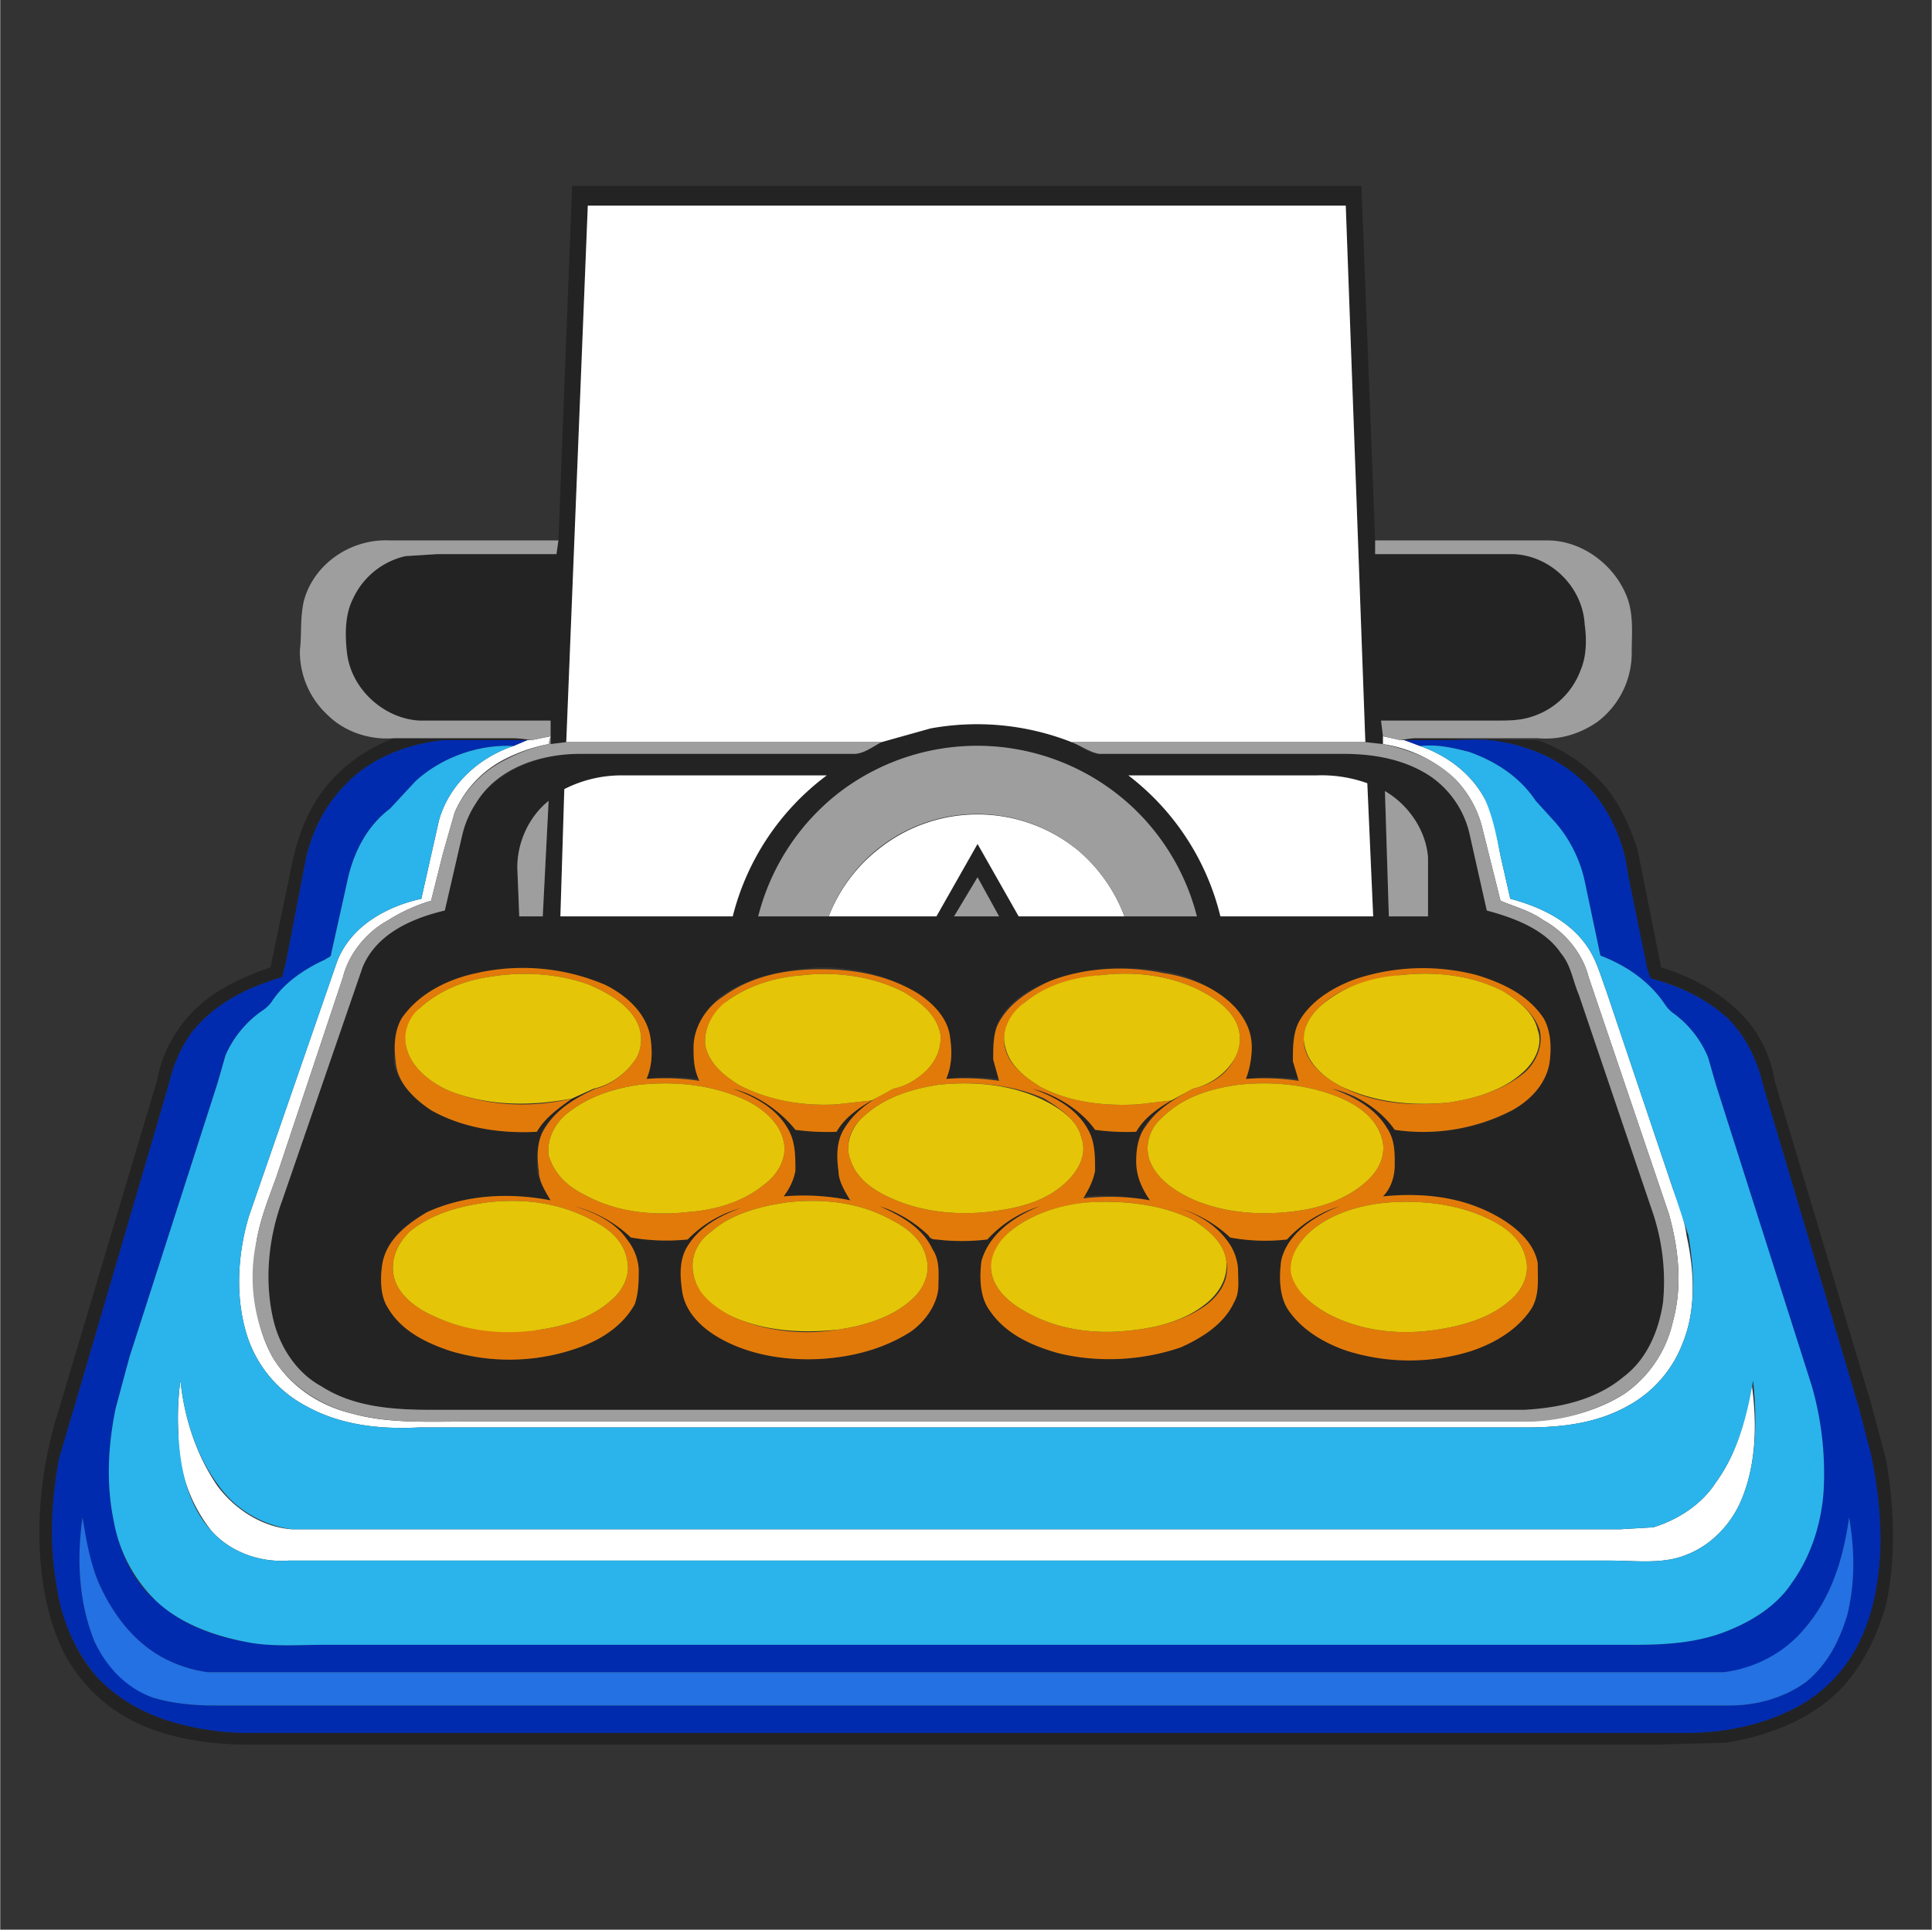 <svg xmlns="http://www.w3.org/2000/svg" width="316.4" height="316.1" viewBox="0 0 986.2 985.5"><rect x="0" y="0" width="986.2" height="985.5" fill="#333333" stroke="none"/><script/><g fill="#232323"><path d="M292 95h403l7 181v7h71c19 1 35 17 36 36 1 8 1 16-2 23a39 39 0 0 1-25 24c-6 2-12 2-18 2h-59l1 8v4l-9-1-10-274H300l-11 274-8 1v-12h-67c-19-1-35-16-37-35-1-9-1-19 3-27a39 39 0 0 1 27-22l16-1h61l1-7 7-181z"/><path d="M475 372a132 132 0 0 1 72 7c5 2 9 6 14 6h125c16 0 32 3 45 12a49 49 0 0 1 19 28l9 40c15 4 30 10 38 22 5 6 6 14 9 21l38 112a111 111 0 0 1 5 45c-2 14-8 29-20 38a83 83 0 0 1-51 17H221c-19 0-40-1-57-12-13-7-22-21-25-36-5-19-2-40 5-59l41-119c7-17 25-25 42-29l9-39a51 51 0 0 1 7-16c11-17 33-25 53-25h140c5 0 9-4 14-6l25-7m-47 33a116 116 0 0 0-41 63h91l21-37 21 37h91a116 116 0 0 0-115-87 115 115 0 0 0-68 24m-140-2-2 65h88a129 129 0 0 1 48-72H316a64 64 0 0 0-28 7m288-7a129 129 0 0 1 47 72h78l-3-68a69 69 0 0 0-26-4h-96m131 8 2 64h20v-30c-1-14-10-27-22-34m-443 39 1 25h12l3-59c-10 8-16 21-16 35m223 24h23l-11-20-12 20m-244 29c-14 3-29 10-38 23-4 6-4 15-4 23 2 10 10 18 19 24 16 9 35 12 54 11 4-7 11-12 18-17l11-5c-10 5-20 11-26 21-3 7-3 14-3 21 1 5 4 10 7 15-21-4-43-3-63 6-11 6-21 14-23 27-1 7-1 16 3 22 7 12 20 18 32 22a105 105 0 0 0 66-2c11-4 22-11 28-22 2-6 2-12 2-18a27 27 0 0 0-6-15c-7-9-17-14-27-18a66 66 0 0 1 29 17 108 108 0 0 0 29 1 60 60 0 0 1 27-16c-11 4-22 10-27 21-4 6-3 13-3 20 1 11 9 19 18 24 16 10 35 13 53 12 16-1 32-5 46-14 7-5 13-13 14-22 0-7 1-14-3-20-5-11-16-17-27-22a65 65 0 0 1 25 15c1 2 3 2 4 2a108 108 0 0 0 26 0 60 60 0 0 1 27-17c-13 5-26 14-30 28-1 8-1 18 4 25 8 12 21 18 35 22 20 5 43 4 63-3 11-5 22-12 27-23 2-5 2-11 2-17a27 27 0 0 0-6-15c-6-8-15-13-24-16a66 66 0 0 1 26 15 98 98 0 0 0 29 1 61 61 0 0 1 27-17c-13 5-27 14-30 28-1 8-1 17 3 24 7 11 19 18 31 22a106 106 0 0 0 63-1c12-4 24-10 31-21 4-7 3-15 3-23-2-11-12-19-21-24-18-10-39-12-58-10 3-5 6-10 6-17 0-6 0-12-4-18-6-10-17-17-28-21 13 4 25 11 32 22 20 3 42 0 60-10 9-5 17-13 19-24 1-8 1-16-3-23-8-12-21-18-34-22a109 109 0 0 0-62 2c-11 4-23 11-29 22-3 6-3 13-3 20l3 9a118 118 0 0 0-27 0c2-5 3-11 3-17 0-7-3-14-8-19a67 67 0 0 0-37-19c-19-3-40-2-58 5-11 4-22 11-27 22-2 6-2 12-2 17 0 4 2 8 3 11a118 118 0 0 0-27 0c3-7 3-14 2-21-1-10-9-18-17-23-15-9-32-13-49-13-17 1-35 4-50 14-8 6-15 16-15 26 0 6 0 12 3 17a117 117 0 0 0-27 0c3-7 3-14 2-21-2-13-13-22-24-27-20-9-43-11-65-6z"/><path d="M201 377h60a52 52 0 0 1 10 1h-45c-18 2-37 9-50 23a77 77 0 0 0-20 38l-10 52-2 8c-17 5-34 13-46 28-6 8-10 18-12 27L38 718l-8 27c-4 22-5 44-1 66 3 16 9 33 20 45s26 20 41 24a140 140 0 0 0 35 5h736c19 0 39-4 56-13a75 75 0 0 0 30-31c9-17 13-36 13-55a209 209 0 0 0-5-43l-6-24-49-165c-3-13-9-25-18-34a89 89 0 0 0-38-20c-3 0-2-3-3-4l-10-50c-2-16-9-32-20-44a78 78 0 0 0-44-23c-9-2-19-1-28-1h-24a55 55 0 0 1 7-1l63 1a80 80 0 0 1 33 22c9 10 14 22 18 34l12 60c16 5 31 13 43 26 8 9 13 20 15 32l49 164 8 30c4 24 5 49 0 73-5 18-14 36-28 48-15 13-35 20-54 23l-37 1H128c-21 0-43-3-62-13a82 82 0 0 1-34-35c-9-19-12-40-12-61a204 204 0 0 1 9-59l51-171a68 68 0 0 1 19-36c11-11 25-17 39-22l10-48c3-16 8-32 19-45 9-11 21-19 34-24z"/><path d="M374 556c12 3 25 11 32 21a120 120 0 0 0 21 1c4-7 11-12 18-16l11-6c-10 5-20 11-26 22-3 6-3 13-2 20 0 5 3 10 6 15a117 117 0 0 0-34-2c3-4 5-8 6-13 0-7 0-14-3-20-6-12-18-18-29-22zM527 556c13 3 25 11 32 21a120 120 0 0 0 21 1c4-7 11-12 18-16l11-6c-9 5-18 10-24 18-4 6-5 13-5 19 0 7 3 14 7 20a117 117 0 0 0-34-2c3-4 5-8 6-13 0-7 0-14-3-20-6-12-18-18-29-22z"/></g><g fill="#fff"><path d="m289 379 11-274h387l10 274H547a132 132 0 0 0-72-7l-25 7H289z"/><path d="m271 378 10-2-1 4a83 83 0 0 0-23 8 55 55 0 0 0-25 27l-6 21-6 24a88 88 0 0 0-22 10c-11 6-20 17-23 29l-34 102c-4 11-8 21-10 32-3 20-2 42 8 60 9 15 24 25 41 29 18 5 38 4 57 4h538c19 0 38-4 54-14a61 61 0 0 0 25-37c5-18 3-37-2-55l-41-121c-3-12-12-23-23-29-7-5-15-7-22-10l-9-36a55 55 0 0 0-14-26 69 69 0 0 0-37-18v-4l9 2h2l8 3c14 5 26 14 33 27 5 9 6 19 8 29l5 22c15 4 30 11 39 24 5 7 7 15 10 23l34 101c3 8 6 16 7 24 4 18 5 38-2 55a61 61 0 0 1-28 32c-16 9-34 11-52 11H214c-20 1-40-1-58-11a62 62 0 0 1-30-36c-6-19-5-41 1-61l45-130c7-18 25-28 43-32l9-40c5-18 20-32 38-38l7-3z"/><path d="M288 403a64 64 0 0 1 28-7h106a129 129 0 0 0-48 72h-88l2-65zM576 396h96a69 69 0 0 1 26 4l3 68h-78a129 129 0 0 0-47-72zM448 434a81 81 0 0 1 102 0 82 82 0 0 1 24 34h-54l-21-37-21 37h-55a81 81 0 0 1 25-34zM876 757c11-15 16-34 18-52 3 20 3 42-5 61-5 12-15 23-28 28-12 5-26 3-39 3H147c-14 1-29-4-39-15a78 78 0 0 1-17-49 144 144 0 0 1 1-28c2 19 8 38 19 54 9 12 23 21 38 22h678l17-1c13-4 25-12 32-23z"/></g><g fill="#9e9e9e"><path d="M155 307c5-19 24-32 44-31h86l-1 7h-61l-16 1a39 39 0 0 0-27 22c-4 8-4 18-3 27 2 19 19 34 37 35h67v12l8-1h161c-4 2-9 6-14 6H296c-20 0-42 7-53 25a51 51 0 0 0-7 16l-9 39c-17 4-35 12-42 29l-41 119c-7 19-9 40-5 59 3 15 12 29 25 36 17 11 38 12 57 12h557c18-1 37-5 51-17 12-9 18-24 20-38a111 111 0 0 0-5-45l-38-112c-3-7-4-15-9-21-8-12-23-18-38-22l-9-40a49 49 0 0 0-19-28c-13-9-29-12-45-12H561c-5-1-9-4-14-6h150l9 1c14 3 27 8 37 18a55 55 0 0 1 14 26l9 36c7 3 15 5 22 10 11 6 20 17 23 29l41 121c5 18 7 37 2 55a61 61 0 0 1-25 37 98 98 0 0 1-54 14H237c-19 0-38 1-57-4-16-4-32-14-41-29a87 87 0 0 1-8-60c2-11 6-21 10-32l34-102c3-12 12-23 23-29a88 88 0 0 1 22-10l6-24 6-21a55 55 0 0 1 26-27 83 83 0 0 1 22-8l1-4-10 2a52 52 0 0 0-10-1h-60c-12 1-25-3-34-12a44 44 0 0 1-14-33c1-8 0-16 2-25zM702 276h88c18 0 35 13 41 30 3 9 2 18 2 27a44 44 0 0 1-18 36c-9 6-19 9-30 8h-63a55 55 0 0 0-7 1l-9-2-1-8h59c6 0 12 0 18-2a39 39 0 0 0 25-24c3-7 3-16 2-23-1-19-17-35-36-36h-71v-7z"/><path d="M428 405a116 116 0 0 1 152 9 116 116 0 0 1 31 54h-37a82 82 0 0 0-24-34 81 81 0 0 0-127 34h-36a116 116 0 0 1 41-63zM707 404c12 7 21 20 22 34v30h-20l-2-64zM264 443c0-13 6-26 16-34l-3 59h-12l-1-25z"/><path d="m487 468 12-20 11 20h-23z"/></g><path fill="#002baf" d="M176 401c13-14 32-21 50-23h43l-7 3c-18-1-37 6-50 18l-13 14c-12 9-19 23-22 38l-8 36c0 2-2 2-3 3-11 5-21 12-27 21a17 17 0 0 1-5 5 54 54 0 0 0-19 23l-4 14-45 140-7 26c-4 19-5 39-1 58 3 16 10 31 22 41 13 12 30 18 48 21 12 2 25 1 37 1h669c17 0 34-1 50-8 12-5 24-13 31-24 10-14 15-31 16-47a162 162 0 0 0-6-53l-49-154-4-14a53 53 0 0 0-17-22 18 18 0 0 1-5-5c-8-12-20-20-33-25l-8-38a68 68 0 0 0-15-30l-10-11c-8-12-20-20-34-25-8-2-16-4-25-3l-8-3h22c9 0 19-1 28 1 17 3 33 11 44 23s18 28 20 44l10 49c1 2 1 5 3 5 14 4 27 10 38 20 9 9 15 21 18 34l49 165 6 23a209 209 0 0 1 5 43c0 19-3 39-12 56a75 75 0 0 1-31 31c-17 9-37 13-56 13H125a140 140 0 0 1-35-5c-15-4-30-12-41-24a91 91 0 0 1-20-45c-4-22-3-44 1-66l8-27 48-164c2-9 6-19 12-27 12-15 29-23 46-28l2-8 10-52c3-14 10-28 20-38M42 775c-3 21-2 43 6 63 6 13 17 24 30 29 10 3 21 4 31 4h774c14 0 28-4 39-12 11-9 17-21 21-34 4-16 4-33 1-50-3 21-9 41-23 57a61 61 0 0 1-41 22H106c-8-1-17-4-24-8-14-8-24-21-31-36-5-11-7-23-9-35z"/><path fill="#2ab4eb" d="M212 399c13-12 32-19 50-18-18 6-33 20-38 38l-9 40c-18 4-36 14-43 32l-45 130c-6 20-7 42-1 61a62 62 0 0 0 30 36c18 10 38 12 58 11h565c18 0 36-2 52-11a61 61 0 0 0 28-32c7-17 6-37 3-55l-8-24-34-101c-3-8-5-16-10-23-9-13-24-20-39-24l-5-22c-2-10-4-20-8-29-7-13-19-22-33-27 9-1 17 1 25 3 14 5 26 13 34 25l10 11a68 68 0 0 1 15 30l8 38c13 5 25 13 33 25a18 18 0 0 0 5 5 53 53 0 0 1 17 22l4 14 49 154a162 162 0 0 1 6 53c-1 16-6 33-16 47-7 11-19 19-31 24-16 7-33 8-50 8H165c-12 0-25 1-37-1-17-3-35-9-48-21a75 75 0 0 1-22-41c-4-19-3-39 1-58l7-26 45-140 4-14a54 54 0 0 1 19-23 17 17 0 0 0 5-5c6-9 16-16 27-21 1-1 3-1 3-3l8-36c3-15 10-29 22-38l13-14m664 358c-7 11-19 19-32 23l-17 1H149c-15-2-29-10-38-23-11-15-17-34-19-53a144 144 0 0 0-1 28c1 18 5 36 17 49 10 11 25 16 39 15h675c13 0 27 2 39-3 13-5 23-16 28-28 8-19 8-41 6-61-3 18-8 37-19 52z"/><path fill="#e27a0a" d="M243 497c22-5 45-3 66 6 10 5 21 14 23 27 1 7 1 14-2 21a117 117 0 0 1 27 1c-3-6-3-12-3-17 0-11 7-21 15-26 15-11 33-14 50-14s34 3 49 12c8 5 16 13 17 23 1 7 1 14-2 21a118 118 0 0 1 27 1l-3-11c0-6 0-12 2-17 5-11 16-18 27-23 18-7 39-8 58-4 14 2 28 8 37 18 5 6 8 12 8 20 0 5-1 11-3 16a118 118 0 0 1 27 1l-3-10c0-7 0-14 3-20 6-11 18-18 29-22a109 109 0 0 1 62-2c13 4 26 10 34 22 4 7 4 16 3 23-2 11-10 19-19 24a99 99 0 0 1-60 10c-7-10-19-18-32-21 11 4 22 10 28 20 4 6 4 12 4 19 0 6-2 12-6 16 20-2 40 0 58 10 9 5 19 13 21 24 0 8 1 16-3 23-7 11-19 18-31 22a106 106 0 0 1-63 0c-12-4-24-11-31-22-4-7-4-16-3-24 3-14 17-23 30-28a61 61 0 0 0-27 17 98 98 0 0 1-29-1 66 66 0 0 0-26-15c9 3 18 8 24 16a27 27 0 0 1 6 15c0 6 1 12-2 17-5 11-16 18-27 23-20 7-43 8-63 3-14-4-27-10-35-22-5-7-5-17-4-25 4-14 17-23 30-28a60 60 0 0 0-27 17 108 108 0 0 1-26 0c-1 0-3 0-4-2a65 65 0 0 0-25-15c11 5 22 11 27 22 4 6 3 13 3 20-1 9-7 17-14 22-14 9-30 13-46 14-18 1-38-2-54-12-8-5-16-13-17-24-1-7-1-14 2-20 6-11 17-17 28-21a60 60 0 0 0-27 16 108 108 0 0 1-29-1 66 66 0 0 0-29-16c10 3 21 8 27 17a27 27 0 0 1 6 15c0 6 0 12-2 18-6 11-17 18-28 22a105 105 0 0 1-66 2c-12-4-25-10-32-22-4-6-4-15-3-22 2-13 13-21 23-27 20-9 42-10 63-6-3-5-6-10-6-15-1-7-1-14 2-20 6-11 16-17 27-22 8-2 16-8 21-16a20 20 0 0 0-1-20c-5-8-14-13-23-17-16-6-35-7-52-4-13 2-25 7-35 16-5 5-9 14-6 22 3 9 12 16 21 20 20 8 42 9 63 4-7 5-14 10-18 17-19 1-38-2-54-11-9-6-17-14-18-24-1-8-1-16 3-23 9-13 24-20 38-23m128 15c-7 5-12 13-11 22 2 9 9 15 17 20 15 8 33 11 50 10l18-2c-7 4-14 9-18 16a120 120 0 0 1-21-1c-8-10-20-18-32-21 11 4 23 10 29 22 3 6 3 13 3 20-1 5-3 9-6 13a117 117 0 0 1 34 2c-3-5-6-10-6-15-1-7-1-14 2-20 6-11 16-17 26-22 5-1 9-3 13-6 7-5 12-13 11-22-2-10-10-16-18-21-15-8-34-11-52-9-14 1-28 5-40 14m192-14c-14 2-28 5-39 14-7 6-12 14-10 23s10 15 18 20c15 8 33 10 50 9l17-2c-7 4-14 9-18 16a120 120 0 0 1-21-1c-7-10-20-18-32-21 11 4 23 10 29 22 3 6 3 13 3 20-1 5-3 9-6 14a117 117 0 0 1 34 1c-4-6-7-12-7-20 0-6 1-13 5-18 6-9 15-14 24-19 9-2 17-7 21-15a20 20 0 0 0 1-19c-4-8-12-13-20-17-15-7-32-9-49-7m153 0c-14 2-29 5-40 15-6 5-11 13-9 22s11 16 19 20c17 9 37 10 55 8 13-2 27-6 38-15 6-5 10-14 8-22-3-9-11-15-19-20-16-8-34-10-52-8m-389 56c-13 2-26 6-37 15-6 5-10 13-9 21 3 10 10 16 18 20 16 9 35 11 53 9 14-1 28-5 39-14 7-5 12-14 10-22-2-10-11-17-19-21-17-8-36-10-55-8m153 0c-13 2-27 6-38 16-6 5-10 13-7 22 3 10 12 16 21 20 18 8 38 9 56 6 13-2 25-6 34-15 6-6 10-14 7-22-2-9-11-15-19-20-16-7-35-9-54-7m153 0c-14 2-28 6-39 17-6 5-9 14-6 22 4 10 14 16 23 20 17 7 36 8 55 5 12-2 25-7 34-16 6-6 9-14 6-22-3-9-11-15-20-19-16-7-35-9-53-7m-383 60c-15 2-29 6-40 15-6 6-10 14-8 23s11 16 20 20c17 8 36 9 55 7 13-2 26-6 36-15 6-5 10-13 8-21-2-10-10-16-18-20-17-9-35-11-53-9m153 0c-14 2-29 6-39 15-7 5-11 13-9 22 2 10 11 16 19 21 17 8 37 10 55 7 13-2 27-6 37-15 6-5 10-13 8-21-2-10-10-16-18-20-16-9-35-11-53-9m155 0c-14 1-28 5-39 13-7 5-12 13-12 22 1 9 9 16 16 20 15 9 32 12 49 11 15-1 31-4 44-13 7-5 13-13 11-23-1-9-9-16-17-21-16-8-35-10-52-9m153 0c-14 1-29 5-40 14-6 5-12 13-10 22 1 9 9 16 18 21 17 9 37 11 56 8 13-2 27-6 37-15 6-5 10-13 8-21-2-10-10-16-18-20-16-8-34-10-51-9z"/><g fill="#e5c507"><path d="M249 499c17-3 36-2 52 4 9 4 18 9 23 17a20 20 0 0 1 1 20c-5 8-13 14-22 16l-11 5c-21 4-43 4-63-4-9-4-18-11-21-20-3-8 0-17 6-22 10-9 22-14 35-16zM370 512c12-9 26-13 40-14 18-2 37 1 52 9 8 5 16 11 18 21 1 9-4 17-11 22-4 3-8 5-13 6l-11 6-18 2c-17 1-35-2-50-10-8-5-15-11-17-20-1-9 4-17 10-22zM562 498c17-2 34 0 49 7 8 4 16 9 20 17a20 20 0 0 1-1 19c-4 7-12 13-21 15l-11 6-17 2c-17 1-35-1-50-9-8-5-16-11-18-21-2-8 3-17 10-22 11-9 25-13 39-14zM715 498c18-2 36 0 52 8 8 5 16 11 18 20 3 8-2 17-8 22-10 9-24 13-37 15-19 2-38 0-55-8-8-4-17-11-19-21-2-8 3-16 9-21 12-10 26-14 40-15zM326 554c19-2 38 0 55 8 8 4 17 11 19 21 2 8-3 17-10 22-11 9-25 13-39 14-18 2-37 0-53-9-8-4-15-10-18-20-1-8 3-16 9-21 11-9 24-13 37-15zM479 554c19-2 38 0 54 8 8 4 17 10 19 19 3 8-1 16-7 22-9 9-21 13-34 15-18 3-38 2-56-6-9-4-18-10-21-20-3-8 1-17 7-22 11-10 25-14 38-16zM632 554c18-2 37 0 53 7 9 4 17 10 20 19 3 8 0 16-6 22-9 9-22 14-34 16-19 3-38 2-55-5-9-4-19-10-23-20-3-8 0-17 6-22 11-11 25-15 39-17zM249 614c18-2 36 0 53 9 8 4 16 10 18 20 2 8-2 16-8 21-10 9-23 13-36 15-19 3-38 1-55-7-9-4-18-11-20-20s2-17 8-23c11-9 25-13 40-15zM402 614c18-2 37 0 53 9 8 4 16 10 18 20 2 8-2 16-8 21-10 9-24 13-37 15-18 2-38 1-55-7-9-5-17-11-19-21-2-9 2-17 9-22 10-9 25-13 39-15zM556 614c18-1 37 1 53 9 8 5 16 12 17 21 1 10-5 18-12 23-12 9-28 12-43 13-17 1-34-2-49-11-7-4-15-11-16-20s5-17 12-22c11-8 25-12 38-13zM710 614c17-1 35 1 51 9 8 4 16 10 18 20 2 8-2 16-8 21-10 9-24 13-37 15-19 3-39 1-56-8-9-5-17-12-19-21-1-9 5-17 11-22 11-9 26-13 40-14z"/></g><path fill="#2371e2" d="M42 775c2 12 4 24 9 35 7 15 17 28 31 36 7 4 16 7 24 8h774c16-2 31-10 41-22 14-16 20-36 23-57 3 17 3 34-1 50-4 13-10 25-21 34-11 8-25 12-39 12H109c-10 0-21-1-31-4-14-5-24-16-30-29-8-20-9-42-6-63z"/><script/></svg>